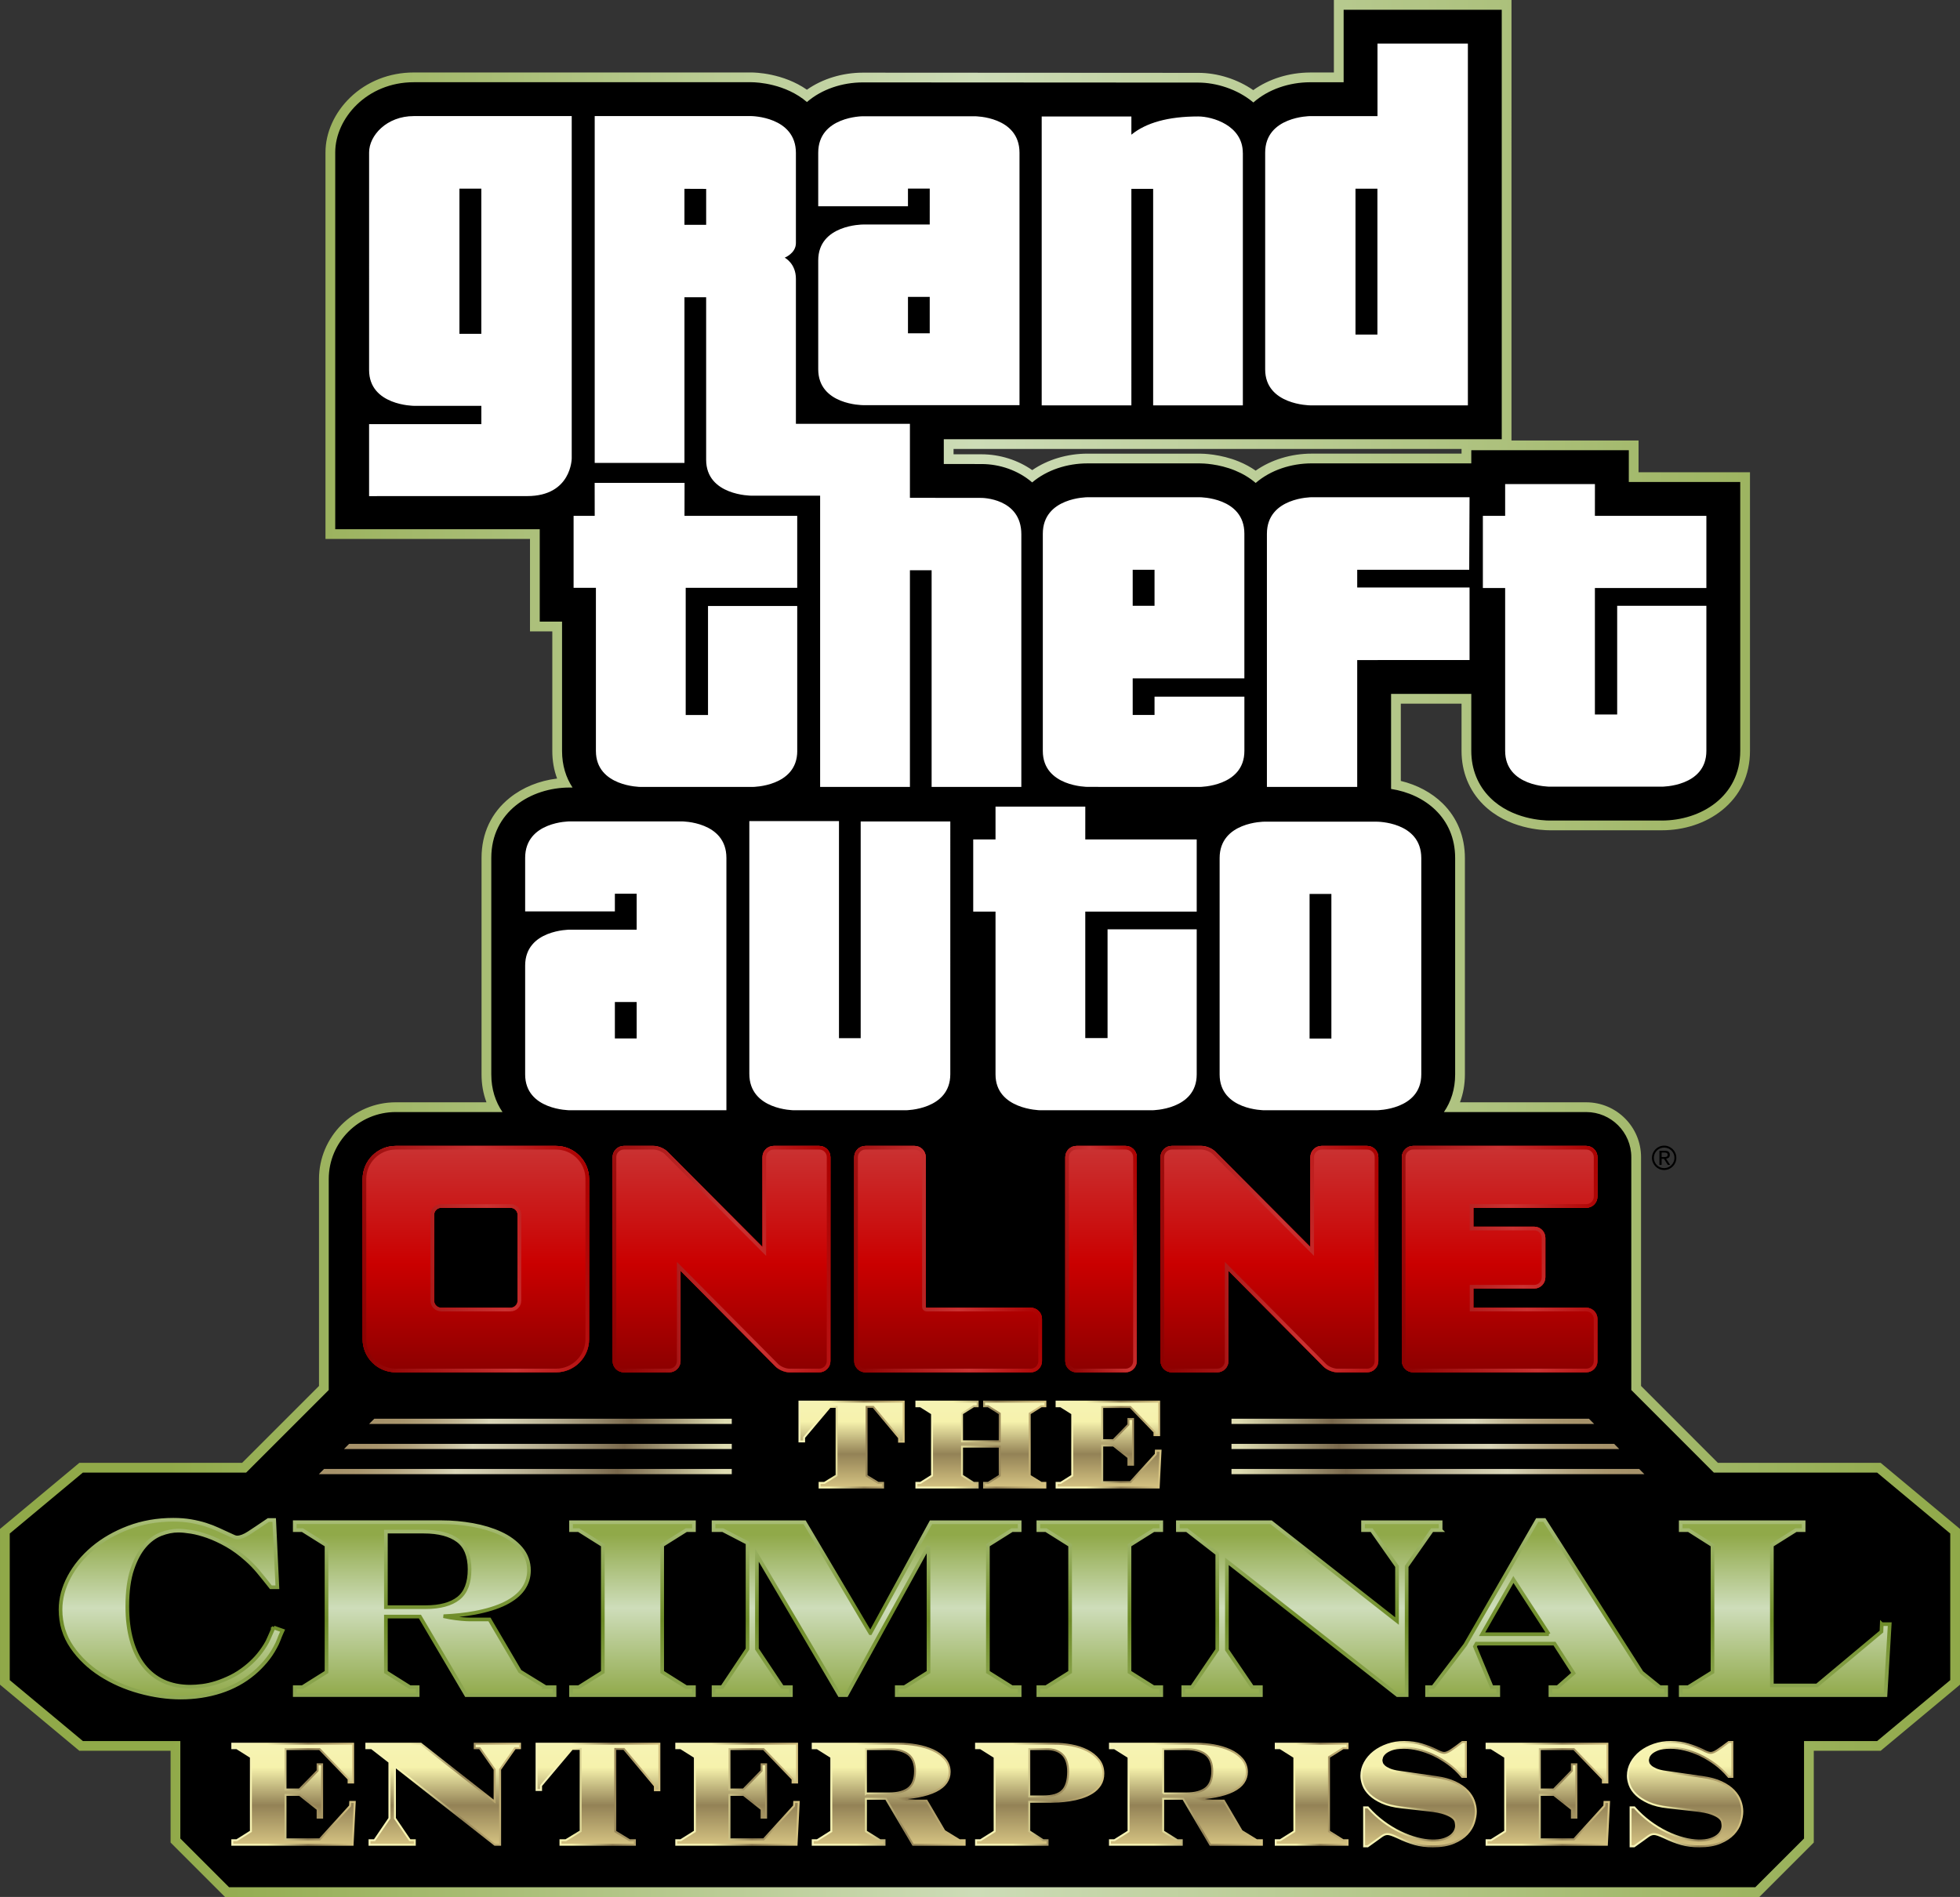 <?xml version="1.0" encoding="UTF-8"?>
<svg id="Layer_1" data-name="Layer 1" xmlns="http://www.w3.org/2000/svg" xmlns:xlink="http://www.w3.org/1999/xlink" viewBox="0 0 795.466 770">
  <rect x="0" y="0" width="795.466" height="770" fill="#333333" stroke="none"/>
  <defs>
    <style>
      .cls-1 {
        fill: url(#linear-gradient);
      }

      .cls-2 {
        fill: #fff;
      }

      .cls-3 {
        fill: #ca0000;
      }

      .cls-4 {
        fill: url(#linear-gradient-27);
        stroke: url(#linear-gradient-28);
      }

      .cls-4, .cls-5, .cls-6, .cls-7, .cls-8, .cls-9, .cls-10, .cls-11, .cls-12, .cls-13, .cls-14, .cls-15, .cls-16, .cls-17 {
        stroke-miterlimit: 10;
        stroke-width: .791px;
      }

      .cls-5 {
        fill: url(#linear-gradient-23);
        stroke: url(#linear-gradient-24);
      }

      .cls-6 {
        fill: url(#linear-gradient-15);
        stroke: url(#linear-gradient-16);
      }

      .cls-7 {
        fill: url(#linear-gradient-19);
        stroke: url(#linear-gradient-20);
      }

      .cls-8 {
        fill: url(#linear-gradient-17);
        stroke: url(#linear-gradient-18);
      }

      .cls-9 {
        fill: url(#linear-gradient-21);
        stroke: url(#linear-gradient-22);
      }

      .cls-10 {
        fill: url(#linear-gradient-13);
        stroke: url(#linear-gradient-14);
      }

      .cls-11 {
        fill: url(#linear-gradient-11);
        stroke: url(#linear-gradient-12);
      }

      .cls-12 {
        fill: url(#linear-gradient-25);
        stroke: url(#linear-gradient-26);
      }

      .cls-13 {
        fill: url(#linear-gradient-29);
        stroke: url(#linear-gradient-30);
      }

      .cls-14 {
        fill: url(#linear-gradient-31);
        stroke: url(#linear-gradient-32);
      }

      .cls-15 {
        fill: url(#linear-gradient-35);
        stroke: url(#linear-gradient-36);
      }

      .cls-16 {
        fill: url(#linear-gradient-37);
        stroke: url(#linear-gradient-38);
      }

      .cls-17 {
        fill: url(#linear-gradient-33);
        stroke: url(#linear-gradient-34);
      }

      .cls-18 {
        fill: url(#New_Gradient_Swatch_4);
      }

      .cls-19 {
        fill: none;
        stroke: url(#linear-gradient-10);
        stroke-width: 1.484px;
      }

      .cls-20 {
        fill: url(#linear-gradient-8);
      }

      .cls-21 {
        fill: url(#linear-gradient-9);
      }

      .cls-22 {
        fill: url(#linear-gradient-3);
      }

      .cls-23 {
        fill: url(#linear-gradient-4);
      }

      .cls-24 {
        fill: url(#linear-gradient-2);
      }

      .cls-25 {
        fill: url(#linear-gradient-6);
      }

      .cls-26 {
        fill: url(#linear-gradient-7);
      }

      .cls-27 {
        fill: url(#linear-gradient-5);
      }

      .cls-28 {
        fill: url(#New_Gradient_Swatch_4-5);
      }

      .cls-29 {
        fill: url(#New_Gradient_Swatch_4-4);
      }

      .cls-30 {
        fill: url(#New_Gradient_Swatch_4-6);
      }

      .cls-31 {
        fill: url(#New_Gradient_Swatch_4-2);
      }

      .cls-32 {
        fill: url(#New_Gradient_Swatch_4-3);
      }
    </style>
    <linearGradient id="linear-gradient" x1="0" y1="385" x2="795.466" y2="385" gradientTransform="matrix(1, 0, 0, 1, 0, 0)" gradientUnits="userSpaceOnUse">
      <stop offset=".085" stop-color="#90a949"/>
      <stop offset=".498" stop-color="#cddcb7"/>
      <stop offset="1" stop-color="#90a949"/>
    </linearGradient>
    <linearGradient id="linear-gradient-2" x1="397.744" y1="557.042" x2="397.744" y2="465.134" gradientTransform="matrix(1, 0, 0, 1, 0, 0)" gradientUnits="userSpaceOnUse">
      <stop offset="0" stop-color="#8c0000"/>
      <stop offset=".48" stop-color="#ca0000"/>
      <stop offset=".992" stop-color="#ca3232"/>
    </linearGradient>
    <linearGradient id="linear-gradient-3" x1="340.692" y1="518.864" x2="417.662" y2="505.292" gradientTransform="matrix(1, 0, 0, 1, 0, 0)" gradientUnits="userSpaceOnUse">
      <stop offset="0" stop-color="#8c0000"/>
      <stop offset=".58" stop-color="#ca3232"/>
      <stop offset="1" stop-color="#ab0000"/>
    </linearGradient>
    <linearGradient id="linear-gradient-4" x1="142.788" y1="519.964" x2="243.468" y2="502.212" xlink:href="#linear-gradient-3"/>
    <linearGradient id="linear-gradient-5" x1="242.826" y1="519.906" x2="342.85" y2="502.269" xlink:href="#linear-gradient-3"/>
    <linearGradient id="linear-gradient-6" x1="562.997" y1="519.135" x2="654.273" y2="503.041" xlink:href="#linear-gradient-3"/>
    <linearGradient id="linear-gradient-7" x1="465.19" y1="519.907" x2="565.213" y2="502.27" xlink:href="#linear-gradient-3"/>
    <linearGradient id="linear-gradient-8" x1="425.631" y1="514.831" x2="468.088" y2="507.345" xlink:href="#linear-gradient-3"/>
    <linearGradient id="linear-gradient-9" x1="395.755" y1="616.887" x2="395.755" y2="689.057" gradientTransform="matrix(1, 0, 0, 1, 0, 0)" gradientUnits="userSpaceOnUse">
      <stop offset=".085" stop-color="#90a949"/>
      <stop offset=".495" stop-color="#ceddba"/>
      <stop offset="1" stop-color="#90a949"/>
    </linearGradient>
    <linearGradient id="linear-gradient-10" x1="395.778" y1="689.799" x2="395.778" y2="616.145" gradientTransform="matrix(1, 0, 0, 1, 0, 0)" gradientUnits="userSpaceOnUse">
      <stop offset="0" stop-color="#90a955"/>
      <stop offset=".434" stop-color="#6e8c28"/>
      <stop offset="1" stop-color="#a9be77"/>
    </linearGradient>
    <linearGradient id="New_Gradient_Swatch_4" data-name="New Gradient Swatch 4" x1="1038.145" y1="-3408.282" x2="1205.72" y2="-3408.282" gradientTransform="translate(1705.515 -2810.967) rotate(-180)" gradientUnits="userSpaceOnUse">
      <stop offset=".034" stop-color="#a6926a"/>
      <stop offset=".095" stop-color="#a9966e"/>
      <stop offset=".167" stop-color="#b2a27d"/>
      <stop offset=".245" stop-color="#c2b795"/>
      <stop offset=".327" stop-color="#d7d3b6"/>
      <stop offset=".33" stop-color="#d9d5b8"/>
      <stop offset=".394" stop-color="#d0cbae"/>
      <stop offset=".502" stop-color="#b8b093"/>
      <stop offset=".64" stop-color="#928568"/>
      <stop offset=".723" stop-color="#79684c"/>
      <stop offset=".981" stop-color="#dedcb2"/>
    </linearGradient>
    <linearGradient id="New_Gradient_Swatch_4-2" data-name="New Gradient Swatch 4" x1="1048.335" y1="-3398.093" x2="1205.72" y2="-3398.093" xlink:href="#New_Gradient_Swatch_4"/>
    <linearGradient id="New_Gradient_Swatch_4-3" data-name="New Gradient Swatch 4" x1="1058.524" y1="-3387.904" x2="1205.72" y2="-3387.904" xlink:href="#New_Gradient_Swatch_4"/>
    <linearGradient id="New_Gradient_Swatch_4-4" data-name="New Gradient Swatch 4" x1="145.645" y1="-3408.282" x2="313.22" y2="-3408.282" gradientTransform="translate(-16.227 -2810.967) scale(1 -1)" xlink:href="#New_Gradient_Swatch_4"/>
    <linearGradient id="New_Gradient_Swatch_4-5" data-name="New Gradient Swatch 4" x1="155.834" y1="-3398.093" x2="313.22" y2="-3398.093" gradientTransform="translate(-16.227 -2810.967) scale(1 -1)" xlink:href="#New_Gradient_Swatch_4"/>
    <linearGradient id="New_Gradient_Swatch_4-6" data-name="New Gradient Swatch 4" x1="166.023" y1="-3387.904" x2="313.22" y2="-3387.904" gradientTransform="translate(-16.227 -2810.967) scale(1 -1)" xlink:href="#New_Gradient_Swatch_4"/>
    <linearGradient id="linear-gradient-11" x1="345.611" y1="568.936" x2="345.611" y2="603.803" gradientTransform="matrix(1, 0, 0, 1, 0, 0)" gradientUnits="userSpaceOnUse">
      <stop offset="0" stop-color="#f6f3b4"/>
      <stop offset=".233" stop-color="#f6f2ac"/>
      <stop offset=".61" stop-color="#938256"/>
      <stop offset="1" stop-color="#d5c382"/>
    </linearGradient>
    <linearGradient id="linear-gradient-12" x1="324.065" y1="586.369" x2="367.158" y2="586.369" gradientTransform="matrix(1, 0, 0, 1, 0, 0)" gradientUnits="userSpaceOnUse">
      <stop offset="0" stop-color="#f6f3ba"/>
      <stop offset=".289" stop-color="#f6f2ac"/>
      <stop offset=".616" stop-color="#938256"/>
      <stop offset=".989" stop-color="#d5c382"/>
    </linearGradient>
    <linearGradient id="linear-gradient-13" x1="398.089" x2="398.089" xlink:href="#linear-gradient-11"/>
    <linearGradient id="linear-gradient-14" x1="371.52" x2="424.657" xlink:href="#linear-gradient-12"/>
    <linearGradient id="linear-gradient-15" x1="449.912" x2="449.912" xlink:href="#linear-gradient-11"/>
    <linearGradient id="linear-gradient-16" x1="428.424" x2="471.421" xlink:href="#linear-gradient-12"/>
    <linearGradient id="linear-gradient-17" x1="119.13" y1="707.783" x2="119.13" y2="748.797" xlink:href="#linear-gradient-11"/>
    <linearGradient id="linear-gradient-18" x1="93.886" y1="728.29" x2="144.394" y2="728.29" xlink:href="#linear-gradient-12"/>
    <linearGradient id="linear-gradient-19" x1="179.865" y1="707.783" x2="179.865" y2="748.797" xlink:href="#linear-gradient-11"/>
    <linearGradient id="linear-gradient-20" x1="148.29" y1="728.29" x2="211.44" y2="728.29" xlink:href="#linear-gradient-12"/>
    <linearGradient id="linear-gradient-21" x1="242.685" y1="707.783" x2="242.685" y2="748.797" xlink:href="#linear-gradient-11"/>
    <linearGradient id="linear-gradient-22" x1="217.368" y1="728.29" x2="268.003" y2="728.29" xlink:href="#linear-gradient-12"/>
    <linearGradient id="linear-gradient-23" x1="299.314" y1="707.783" x2="299.314" y2="748.797" xlink:href="#linear-gradient-11"/>
    <linearGradient id="linear-gradient-24" x1="274.07" y1="728.29" x2="324.579" y2="728.29" xlink:href="#linear-gradient-12"/>
    <linearGradient id="linear-gradient-25" x1="360.67" y1="707.783" x2="360.67" y2="748.797" xlink:href="#linear-gradient-11"/>
    <linearGradient id="linear-gradient-26" x1="329.445" y1="728.29" x2="391.894" y2="728.29" xlink:href="#linear-gradient-12"/>
    <linearGradient id="linear-gradient-27" x1="421.958" y1="707.783" x2="421.958" y2="748.797" xlink:href="#linear-gradient-11"/>
    <linearGradient id="linear-gradient-28" x1="395.734" y1="728.29" x2="448.181" y2="728.29" xlink:href="#linear-gradient-12"/>
    <linearGradient id="linear-gradient-29" x1="481.31" y1="707.783" x2="481.31" y2="748.797" xlink:href="#linear-gradient-11"/>
    <linearGradient id="linear-gradient-30" x1="450.085" y1="728.29" x2="512.535" y2="728.29" xlink:href="#linear-gradient-12"/>
    <linearGradient id="linear-gradient-31" x1="532.339" y1="707.783" x2="532.339" y2="748.797" xlink:href="#linear-gradient-11"/>
    <linearGradient id="linear-gradient-32" x1="517.373" y1="728.29" x2="547.305" y2="728.29" xlink:href="#linear-gradient-12"/>
    <linearGradient id="linear-gradient-33" x1="575.744" y1="707.082" x2="575.744" y2="749.441" xlink:href="#linear-gradient-11"/>
    <linearGradient id="linear-gradient-34" x1="552.122" y1="728.261" x2="599.365" y2="728.261" xlink:href="#linear-gradient-12"/>
    <linearGradient id="linear-gradient-35" x1="628.181" y1="707.783" x2="628.181" y2="748.797" xlink:href="#linear-gradient-11"/>
    <linearGradient id="linear-gradient-36" x1="602.936" y1="728.29" x2="653.446" y2="728.29" xlink:href="#linear-gradient-12"/>
    <linearGradient id="linear-gradient-37" x1="683.892" y1="707.082" x2="683.892" y2="749.441" xlink:href="#linear-gradient-11"/>
    <linearGradient id="linear-gradient-38" x1="660.271" y1="728.261" x2="707.514" y2="728.261" xlink:href="#linear-gradient-12"/>
  </defs>
  <path d="M762.564,595.743h-66.161l-32.338-32.359v-93.695c0-11.192-9.106-20.298-20.3-20.298h-54.236c2.022-3.987,3.045-8.44,3.045-13.283v-87.801c0-8.182-2.926-15.381-8.462-20.818-4.506-4.425-10.686-7.562-17.544-8.931v-34.895l28.554-.004v21.123c0,7.976,2.847,15.035,8.233,20.414,9.402,9.393,22.965,9.868,25.588,9.868h45.496c16.815,0,33.838-10.402,33.838-30.282v-111.134h-45.229l.011-12.901h-67.938v5.338h-62.74c-8.472,.003-16.667,2.673-22.767,7.374-2.252-1.724-4.807-3.177-7.614-4.33-7.041-2.889-13.803-3.036-15.087-3.036h-45.564c-8.309,0-16.382,2.59-22.43,7.152-5.695-4.393-13.091-6.887-20.55-6.887l-13.333-.015v-6.063h226.446V1.956h-68.17V31.384l-11.688,.003c-8.586,.044-16.857,2.807-22.974,7.628-6.218-4.714-14.439-7.492-22.335-7.492-4.785,0-136.175-.077-136.182-.077-8.425,.025-16.576,2.702-22.646,7.392-9.478-7.244-21.179-7.463-22.537-7.463H167.936c-20.269,0-33.885,15.764-33.885,30.487V216.812h83v37.517h9.058v50.503c0,4.688,.958,9.011,2.854,12.898-16.046,.902-31.573,11.337-31.573,30.494v87.883c0,4.844,1.021,9.296,3.041,13.283h-39.833c-16.087,0-29.176,13.088-29.176,29.176v84.817l-32.359,32.359H32.903l-30.946,25.789v61.381l30.946,25.789h38.286v38.39l20.952,20.952H713.215l20.953-20.952v-38.39h28.396l30.945-25.789v-61.381l-30.945-25.789Z"/>
  <path class="cls-1" d="M609.483,3.956V178.28h-226.446v10.061l15.331,.017c7.311,0,14.858,2.549,20.538,7.456,6.046-5.109,14.27-7.721,22.443-7.721h45.564c1.218,0,7.631,.138,14.328,2.886,3.197,1.312,6.002,3.016,8.377,5.056,6.085-5.255,14.452-7.948,22.763-7.951h64.74v-5.338h63.935l-.011,12.901h45.23v109.134c0,18.567-16.016,28.282-31.838,28.282h-45.495c-2.534,0-15.343-.46-24.176-9.283-5.001-4.996-7.646-11.564-7.646-18.999v-23.123l-32.555,.006v38.571c13.706,2.121,26.007,11.672,26.007,28.072v87.801c0,6.042-1.711,11.143-4.555,15.283h57.746c10.091,0,18.3,8.208,18.3,18.297v94.524l33.509,33.531h66.265l29.671,24.726v59.508l-29.671,24.726h-29.671v39.561l-19.781,19.781H92.968l-19.781-19.781v-39.561H33.627l-29.671-24.725v-59.508l29.671-24.726H99.892l33.531-33.531v-85.645c0-14.985,12.191-27.176,27.176-27.176h43.34c-2.84-4.14-4.548-9.24-4.548-15.283v-87.883c0-18.749,16.022-28.558,31.848-28.558h1.125c-2.668-4.06-4.254-9.015-4.254-14.834v-52.503h-9.058v-37.517h-83V61.863c0-13.757,12.817-28.487,31.885-28.487h137.016c2.374,0,13.829,.579,22.544,8.04,6.056-5.244,14.377-7.944,22.645-7.969,0,0,131.391,.077,136.177,.077,7.142,0,15.858,2.588,22.361,8.074,6.095-5.383,14.552-8.167,22.956-8.21l13.678-.004V3.956h64.17m3.956-3.956h-72.082V29.429l-9.723,.003c-8.49,.043-16.688,2.62-23.003,7.154-6.387-4.433-14.503-7.018-22.313-7.018-4.73,0-134.86-.076-136.174-.077-8.325,.025-16.401,2.519-22.66,6.923-9.756-6.783-21.158-6.995-22.53-6.995H167.936c-9.863,0-19.041,3.621-25.842,10.196-6.354,6.143-9.998,14.252-9.998,22.246V218.768h83v37.517h9.058v48.547c0,3.983,.653,7.725,1.946,11.185-7.22,.87-13.9,3.568-19.194,7.811-7.505,6.015-11.471,14.451-11.471,24.397v87.883c0,4.039,.67,7.828,1.997,11.327h-36.833c-17.166,0-31.132,13.966-31.132,31.132v84.007l-31.213,31.213H32.195l-1.1,.917-29.671,24.726-1.423,1.186v63.214l1.423,1.186,29.671,24.726,1.1,.917h37.037v37.244l1.159,1.159,19.781,19.781,1.159,1.159H714.026l1.159-1.159,19.781-19.781,1.159-1.159v-37.244h27.147l1.1-.917,29.671-24.726,1.423-1.186v-63.214l-1.423-1.186-29.671-24.726-1.1-.917h-66.058l-31.192-31.213v-92.886c0-12.271-9.984-22.254-22.256-22.254h-51.234c1.329-3.499,2-7.288,2-11.327v-87.801c0-8.719-3.129-16.4-9.048-22.213-4.426-4.348-10.358-7.517-16.959-9.107v-31.367l24.642-.004v19.166c0,8.506,3.045,16.043,8.806,21.798,9.948,9.937,24.213,10.441,26.972,10.441h45.495c9.151,0,17.785-2.854,24.312-8.037,7.511-5.965,11.482-14.333,11.482-24.202v-113.09h-45.227l.008-8.942,.003-3.959h-51.578V0h0Zm-226.446,182.237h206.173v1.892h-60.784c-8.361,.003-16.48,2.491-22.771,6.906-2.086-1.452-4.385-2.696-6.868-3.715-7.381-3.028-14.481-3.182-15.829-3.182h-45.564c-8.194,0-16.187,2.41-22.417,6.69-5.856-4.111-13.183-6.425-20.565-6.425l-11.374-.012v-2.153h0Z"/>
  <path class="cls-3" d="M418.337,530.812h-42.3c-.167,0-.315-.146-.315-.313v-60.809c0-2.512-2.044-4.555-4.557-4.555h-19.92c-2.512,0-4.554,2.044-4.554,4.555v82.797c0,2.512,2.042,4.555,4.554,4.555h67.092c2.513,0,4.557-2.044,4.557-4.555v-17.119c0-2.512-2.044-4.555-4.557-4.555Zm-192.68-65.678h-65.059c-7.407,0-13.433,6.026-13.433,13.433v65.043c0,7.407,6.026,13.433,13.433,13.433h65.059c7.407,0,13.433-6.026,13.433-13.433v-65.043c0-7.407-6.026-13.433-13.433-13.433Zm-15.601,62.85c0,1.555-1.272,2.828-2.828,2.828h-28.202c-1.556,0-2.828-1.273-2.828-2.828v-34.891c0-1.555,1.272-2.828,2.828-2.828h28.202c1.556,0,2.828,1.273,2.828,2.828v34.891Zm122.42-62.85h-18.462c-2.513,0-4.557,2.042-4.557,4.554v36.498l-38.553-38.703c-1.335-1.339-3.767-2.349-5.656-2.349h-12.055c-2.512,0-4.554,2.042-4.554,4.554v82.797c0,2.513,2.042,4.557,4.554,4.557h18.456c2.512,0,4.554-2.044,4.554-4.557v-36.664l38.546,38.866c1.33,1.342,3.761,2.354,5.654,2.354h12.071c2.513,0,4.557-2.044,4.557-4.557v-82.797c0-2.512-2.044-4.554-4.557-4.554Zm311.287,25.131c2.513,0,4.557-2.044,4.557-4.557v-16.02c0-2.512-2.044-4.554-4.557-4.554h-70.261c-2.512,0-4.555,2.042-4.555,4.554v82.797c0,2.513,2.044,4.557,4.555,4.557h70.261c2.513,0,4.557-2.044,4.557-4.557v-17.117c0-2.513-2.044-4.557-4.557-4.557h-45.783v-7.768h24.656c2.512,0,4.555-2.042,4.555-4.554v-16.015c0-2.513-2.044-4.557-4.555-4.557h-24.656v-7.653h45.783Zm-88.921-25.131h-18.464c-2.513,0-4.557,2.042-4.557,4.554v36.498l-38.551-38.7c-1.332-1.341-3.764-2.352-5.657-2.352h-12.052c-2.513,0-4.557,2.042-4.557,4.554v82.797c0,2.513,2.044,4.557,4.557,4.557h18.453c2.513,0,4.557-2.044,4.557-4.557v-36.664l38.546,38.869c1.333,1.341,3.764,2.352,5.654,2.352h12.071c2.512,0,4.554-2.044,4.554-4.557v-82.797c0-2.512-2.042-4.554-4.554-4.554Zm-98.022,0h-19.923c-2.513,0-4.557,2.044-4.557,4.555v82.797c0,2.512,2.044,4.555,4.557,4.555h19.923c2.513,0,4.557-2.044,4.557-4.555v-82.797c0-2.512-2.044-4.555-4.557-4.555Z"/>
  <g>
    <path class="cls-2" d="M531.705,164.537h64.035V17.7h-36.683v29.423l-27.351,.008s-18.233,.094-18.233,14.819v88.007c0,14.456,18.233,14.58,18.233,14.58Zm18.423-87.947h8.895v59.203h-8.895v-59.203ZM232.034,186.02V47.12h-64.098c-10.983,0-18.133,7.862-18.133,14.745l-.008,88.308c0,14.47,18.213,14.559,18.213,14.559h27.346v7.418h-45.559v29.231l64.155-.015c18.052,0,18.085-15.345,18.085-15.345Zm-36.691-50.523h-8.881v-58.916h8.881v58.916Zm263.827-58.834h8.835v87.875h36.407V62.091h-.014v-.011c0-11.234-12.425-14.812-18.081-14.812-12.207,0-21.196,2.545-27.147,7.4v-7.388h-36.399v117.257h36.399V76.662Zm233.363,162.025v-29.297h-45.242l.011-12.901h-36.437v12.901h-9.042v29.297h9.042v66.093c0,14.561,18.103,14.539,18.103,14.539h45.468s18.097,.058,18.097-14.539v-58.897h-36.2v44.14h-9.042v-51.336h45.242Zm-96.252-7.412l.135-29.448h-64.029s-18.213,.007-18.213,14.834v102.76h36.65v-51.498l45.592-.01v-29.446h-45.592v-7.183l45.457-.01Zm-91.245,73.54v-22.035h-36.468v7.415h-8.862v-14.836h45.322v-58.746c0-14.808-18.114-14.779-18.114-14.779h-45.565s-18.122,0-18.122,14.827v88.154c0,14.539,18.144,14.588,18.144,14.588l45.542,.018s18.122-.068,18.122-14.606Zm-45.33-73.54h8.862v14.609h-8.862v-14.609Zm-217.854,73.557c0,14.485,18.119,14.59,18.119,14.59h45.485s18.111-.08,18.111-14.595h-.011v-58.841h-36.208v44.238h-9.053v-51.638h45.261v-29.195h-45.751l.029-13.398h-36.487l.019,13.398h-8.571v29.195h9.057v66.247Zm35.936-184.17h8.804v65.965c0,14.56,18.335,14.573,18.335,14.573h27.922v118.221h36.444v-87.959h8.804v87.959h36.414v-102.539c0-14.782-16.16-14.782-16.16-14.782l-29.058-.033v-30.041l-46.273,.015v-58.794c.05-6.33-4.548-8.658-4.548-8.658,0,0,4.54-1.776,4.548-5.918V62.091c0-14.823-18.093-14.971-18.093-14.971h-63.564V187.909h36.425V120.663Zm-.006-44.022l8.814,.035v14.587h-8.814v-14.622Zm72.391,87.811h63.591V62.002c0-14.812-18.121-14.812-18.121-14.812h-45.463s-18.104,.055-18.104,14.812v21.734h36.421v-7.176h8.839l-.006,14.58h-27.158s-18.096,.015-18.096,14.571v44.164c0,14.537,18.096,14.576,18.096,14.576Zm18.328-43.946h8.83v14.783h-8.83v-14.783Zm-91.803,212.904h-45.46s-18.106-.03-18.106,14.815v21.727h36.414v-7.175h8.843v14.582h-27.154s-18.103-.028-18.103,14.576v44.173c0,14.524,18.103,14.557,18.103,14.557h63.577v-102.44c0-14.845-18.115-14.815-18.115-14.815Zm-18.308,88.105h-8.843v-14.786h8.843v14.786Zm90.919-.116h-8.807v-88.118h-36.386v102.6c0,14.689,18.078,14.783,18.078,14.783h45.42s18.067-.094,18.067-14.634c0-.616,.003-102.597,.003-102.597h-36.374v87.966Zm91.15-80.668l.008-13.314h-36.436v13.32h-9.05v29.298h9.05v66.092h.003c0,14.256,18.093,14.537,18.093,14.537h45.468s18.089-.075,18.089-14.537v-58.906h-36.183v44.14h-9.042v-51.325h45.225v-29.304h-45.225Zm118.218-7.207h-45.554s-18.138,.025-18.138,14.782v87.801c0,14.557,18.138,14.557,18.138,14.557h45.554s18.152-.033,18.152-14.557v-87.801c0-14.891-18.152-14.782-18.152-14.782Zm-18.335,88.021h-8.851v-58.682h8.851v58.682Z"/>
    <path class="cls-24" d="M418.337,530.812h-42.3c-.167,0-.315-.146-.315-.313v-60.809c0-2.512-2.044-4.555-4.557-4.555h-19.92c-2.512,0-4.554,2.044-4.554,4.555v82.797c0,2.512,2.042,4.555,4.554,4.555h67.092c2.513,0,4.557-2.044,4.557-4.555v-17.119c0-2.512-2.044-4.555-4.557-4.555Zm-192.68-65.678h-65.059c-7.407,0-13.433,6.026-13.433,13.433v65.043c0,7.407,6.026,13.433,13.433,13.433h65.059c7.407,0,13.433-6.026,13.433-13.433v-65.043c0-7.407-6.026-13.433-13.433-13.433Zm-15.601,62.85c0,1.555-1.272,2.828-2.828,2.828h-28.202c-1.556,0-2.828-1.273-2.828-2.828v-34.891c0-1.555,1.272-2.828,2.828-2.828h28.202c1.556,0,2.828,1.273,2.828,2.828v34.891Zm122.42-62.85h-18.462c-2.513,0-4.557,2.042-4.557,4.554v36.498l-38.553-38.703c-1.335-1.339-3.767-2.349-5.656-2.349h-12.055c-2.512,0-4.554,2.042-4.554,4.554v82.797c0,2.513,2.042,4.557,4.554,4.557h18.456c2.512,0,4.554-2.044,4.554-4.557v-36.664l38.546,38.866c1.33,1.342,3.761,2.354,5.654,2.354h12.071c2.513,0,4.557-2.044,4.557-4.557v-82.797c0-2.512-2.044-4.554-4.557-4.554Zm311.287,25.131c2.513,0,4.557-2.044,4.557-4.557v-16.02c0-2.512-2.044-4.554-4.557-4.554h-70.261c-2.512,0-4.555,2.042-4.555,4.554v82.797c0,2.513,2.044,4.557,4.555,4.557h70.261c2.513,0,4.557-2.044,4.557-4.557v-17.117c0-2.513-2.044-4.557-4.557-4.557h-45.783v-7.768h24.656c2.512,0,4.555-2.042,4.555-4.554v-16.015c0-2.513-2.044-4.557-4.555-4.557h-24.656v-7.653h45.783Zm-88.921-25.131h-18.464c-2.513,0-4.557,2.042-4.557,4.554v36.498l-38.551-38.7c-1.332-1.341-3.764-2.352-5.657-2.352h-12.052c-2.513,0-4.557,2.042-4.557,4.554v82.797c0,2.513,2.044,4.557,4.557,4.557h18.453c2.513,0,4.557-2.044,4.557-4.557v-36.664l38.546,38.869c1.333,1.341,3.764,2.352,5.654,2.352h12.071c2.512,0,4.554-2.044,4.554-4.557v-82.797c0-2.512-2.042-4.554-4.554-4.554Zm-98.022,0h-19.923c-2.513,0-4.557,2.044-4.557,4.555v82.797c0,2.512,2.044,4.555,4.557,4.555h19.923c2.513,0,4.557-2.044,4.557-4.555v-82.797c0-2.512-2.044-4.555-4.557-4.555Z"/>
  </g>
  <g>
    <path class="cls-22" d="M371.165,466.618c1.695,0,3.073,1.378,3.073,3.072v60.809c0,.991,.807,1.797,1.798,1.797h42.3c1.695,0,3.073,1.378,3.073,3.072v17.12c0,1.694-1.379,3.072-3.073,3.072h-67.092c-1.693,0-3.07-1.378-3.07-3.072v-82.797c0-1.694,1.377-3.072,3.07-3.072h19.92m0-1.484h-19.92c-2.512,0-4.554,2.044-4.554,4.555v82.797c0,2.512,2.042,4.555,4.554,4.555h67.092c2.513,0,4.557-2.044,4.557-4.555v-17.12c0-2.512-2.044-4.555-4.557-4.555h-42.3c-.167,0-.315-.146-.315-.313v-60.809c0-2.512-2.044-4.555-4.557-4.555h0Z"/>
    <path class="cls-23" d="M225.658,466.618c6.589,0,11.949,5.36,11.949,11.949v65.043c0,6.589-5.36,11.949-11.949,11.949h-65.059c-6.589,0-11.949-5.36-11.949-11.949v-65.043c0-6.589,5.36-11.949,11.949-11.949h65.059m-46.631,65.678h28.203c2.377,0,4.311-1.934,4.311-4.312v-34.891c0-2.377-1.934-4.312-4.311-4.312h-28.203c-2.377,0-4.311,1.934-4.311,4.312v34.891c0,2.377,1.934,4.312,4.311,4.312m46.631-67.161h-65.059c-7.407,0-13.432,6.026-13.432,13.433v65.043c0,7.407,6.026,13.432,13.432,13.432h65.059c7.407,0,13.432-6.026,13.432-13.432v-65.043c0-7.407-6.026-13.433-13.432-13.433h0Zm-46.631,65.678c-1.555,0-2.828-1.273-2.828-2.828v-34.891c0-1.555,1.273-2.828,2.828-2.828h28.203c1.555,0,2.828,1.273,2.828,2.828v34.891c0,1.555-1.272,2.828-2.828,2.828h-28.203Z"/>
    <path class="cls-27" d="M332.477,466.618c1.695,0,3.073,1.377,3.073,3.07v82.797c0,1.695-1.379,3.073-3.073,3.073h-12.071c-1.491,0-3.555-.859-4.601-1.915l-38.546-38.866-2.537-2.558v40.266c0,1.695-1.377,3.073-3.07,3.073h-18.456c-1.693,0-3.07-1.379-3.07-3.073v-82.797c0-1.693,1.377-3.07,3.07-3.07h12.055c1.488,0,3.554,.858,4.605,1.912l38.553,38.703,2.535,2.545v-40.09c0-1.693,1.379-3.07,3.073-3.07h18.462m0-1.484h-18.462c-2.513,0-4.557,2.042-4.557,4.554v36.498l-38.553-38.703c-1.335-1.339-3.767-2.349-5.656-2.349h-12.055c-2.512,0-4.554,2.042-4.554,4.554v82.797c0,2.513,2.042,4.557,4.554,4.557h18.456c2.512,0,4.554-2.044,4.554-4.557v-36.664l38.546,38.866c1.33,1.342,3.761,2.354,5.654,2.354h12.071c2.513,0,4.557-2.044,4.557-4.557v-82.797c0-2.512-2.044-4.554-4.557-4.554h0Z"/>
    <path class="cls-25" d="M643.765,466.618c1.695,0,3.073,1.377,3.073,3.07v16.02c0,1.695-1.379,3.073-3.073,3.073h-47.266v10.62h26.14c1.694,0,3.072,1.379,3.072,3.073v16.015c0,1.693-1.378,3.07-3.072,3.07h-26.14v10.736h47.266c1.695,0,3.073,1.379,3.073,3.073v17.117c0,1.695-1.379,3.073-3.073,3.073h-70.261c-1.694,0-3.072-1.379-3.072-3.073v-82.797c0-1.693,1.378-3.07,3.072-3.07h70.261m0-1.484h-70.261c-2.512,0-4.555,2.042-4.555,4.554v82.797c0,2.513,2.044,4.557,4.555,4.557h70.261c2.513,0,4.557-2.044,4.557-4.557v-17.117c0-2.513-2.044-4.557-4.557-4.557h-45.783v-7.768h24.656c2.512,0,4.555-2.042,4.555-4.554v-16.015c0-2.513-2.044-4.557-4.555-4.557h-24.656v-7.653h45.783c2.513,0,4.557-2.044,4.557-4.557v-16.02c0-2.512-2.044-4.554-4.557-4.554h0Z"/>
    <path class="cls-26" d="M554.843,466.618c1.693,0,3.07,1.377,3.07,3.07v82.797c0,1.695-1.377,3.073-3.07,3.073h-12.071c-1.489,0-3.554-.859-4.601-1.913l-38.546-38.869-2.537-2.558v40.266c0,1.695-1.379,3.073-3.073,3.073h-18.453c-1.695,0-3.073-1.379-3.073-3.073v-82.797c0-1.693,1.379-3.07,3.073-3.07h12.052c1.491,0,3.556,.858,4.606,1.915l38.552,38.701,2.535,2.544v-40.089c0-1.693,1.379-3.07,3.073-3.07h18.464m0-1.484h-18.464c-2.513,0-4.557,2.042-4.557,4.554v36.498l-38.552-38.701c-1.332-1.341-3.764-2.352-5.657-2.352h-12.052c-2.513,0-4.557,2.042-4.557,4.554v82.797c0,2.513,2.044,4.557,4.557,4.557h18.453c2.513,0,4.557-2.044,4.557-4.557v-36.664l38.546,38.869c1.333,1.341,3.764,2.352,5.655,2.352h12.071c2.512,0,4.554-2.044,4.554-4.557v-82.797c0-2.512-2.042-4.554-4.554-4.554h0Z"/>
    <path class="cls-20" d="M456.821,466.618c1.695,0,3.073,1.378,3.073,3.072v82.797c0,1.694-1.379,3.072-3.073,3.072h-19.923c-1.695,0-3.073-1.378-3.073-3.072v-82.797c0-1.694,1.379-3.072,3.073-3.072h19.923m0-1.484h-19.923c-2.513,0-4.557,2.044-4.557,4.555v82.797c0,2.512,2.044,4.555,4.557,4.555h19.923c2.513,0,4.557-2.044,4.557-4.555v-82.797c0-2.512-2.044-4.555-4.557-4.555h0Z"/>
  </g>
  <g>
    <path d="M675.749,467.115c1.302,0,1.953,.546,1.953,1.639,0,.909-.503,1.429-1.508,1.56l1.639,2.53h-.957l-1.56-2.464h-.944v2.464h-.892v-5.729h2.268Zm-.354,2.543c.542,0,.914-.072,1.115-.216,.201-.144,.301-.387,.301-.727,0-.585-.402-.878-1.206-.878h-1.232v1.822h1.022Z"/>
    <path d="M675.395,474.925c-2.729,0-4.949-2.22-4.949-4.949s2.22-4.949,4.949-4.949,4.949,2.22,4.949,4.949-2.22,4.949-4.949,4.949Zm0-9.124c-2.302,0-4.176,1.873-4.176,4.175s1.874,4.175,4.176,4.175,4.176-1.873,4.176-4.175-1.874-4.175-4.176-4.175Z"/>
  </g>
  <path class="cls-21" d="M111.096,660.612l3.598,1.272-.457,1.002c-.327,.715-.685,1.593-1.075,2.633-.416,1.111-.91,2.168-1.465,3.143-1.079,2.025-2.397,3.967-3.904,5.747-1.491,1.763-3.114,3.384-4.819,4.817-3.878,3.267-8.414,5.751-13.479,7.384-5.044,1.623-10.478,2.446-16.15,2.446-5.391,0-11.029-.802-16.757-2.383-5.731-1.583-11.019-3.911-15.715-6.919-4.723-3.021-8.652-6.779-11.679-11.169-3.07-4.451-4.626-9.57-4.626-15.214,0-4.477,1.184-8.957,3.518-13.318,2.314-4.323,5.556-8.256,9.633-11.687,4.069-3.423,8.944-6.222,14.484-8.317,5.556-2.1,11.661-3.163,18.145-3.163,2.568,0,4.979,.191,7.167,.565,2.164,.372,4.177,.855,5.981,1.432,1.798,.579,3.451,1.215,4.916,1.897l6.529,2.99c.469,.207,.904,.313,1.29,.313,1.325,0,2.923-.601,4.747-1.786,1.995-1.296,4.554-3.007,7.677-5.135l.256-.175h2.371l1.296,27.301h-2.645l-.303-.384c-1.727-2.192-3.336-4.183-4.829-5.976-1.457-1.749-3.019-3.358-4.638-4.786-2.677-2.413-5.391-4.404-8.075-5.926-2.712-1.532-5.333-2.751-7.785-3.622-2.454-.872-4.731-1.479-6.767-1.804-2.04-.325-3.785-.488-5.188-.488-2.261,0-4.642,.481-7.078,1.43-2.401,.936-4.62,2.574-6.598,4.867-2.005,2.324-3.689,5.489-5.007,9.406-1.324,3.943-1.995,8.979-1.995,14.968,0,5.148,.575,9.814,1.712,13.869,1.125,4.018,2.797,7.464,4.969,10.243,2.155,2.757,4.839,4.894,7.977,6.354,3.149,1.461,6.822,2.204,10.917,2.204,1.422,0,3.061-.116,4.871-.343,1.796-.225,3.687-.648,5.617-1.26,1.948-.616,3.969-1.438,6.007-2.44,2.017-.993,4.022-2.281,5.96-3.831,1.491-1.168,2.913-2.489,4.231-3.939,1.322-1.45,2.58-3.132,3.738-4.999,.573-.894,1.083-1.883,1.522-2.948,.473-1.148,.979-2.296,1.52-3.447l.388-.825Zm110.356,24.231h3.622v3.216h-35.863l-18.789-31.879h-13.804v22.517l9.777,6.145h3.116v3.216h-49.886v-3.216h3.116l9.777-6.145v-51.45l-9.777-6.145h-3.116v-3.216h59.771c4.104,0,8.282,.374,12.418,1.115,4.166,.746,7.963,1.899,11.287,3.425,3.382,1.552,6.17,3.59,8.288,6.054,2.186,2.543,3.293,5.572,3.293,9.003,0,2.73-.802,5.261-2.381,7.522-1.556,2.228-4.002,4.187-7.271,5.822-3.198,1.599-7.354,2.889-12.355,3.837-3.65,.691-7.888,1.15-12.646,1.371,.884,.205,1.798,.386,2.73,.542,1.583,.264,3.106,.461,4.522,.589,1.414,.13,2.56,.195,3.407,.195h7.973l12.359,21.068,10.434,6.415Zm-64.834-32.479h16.182c5.802,0,10.281-1.221,13.314-3.628,2.962-2.352,4.465-6.306,4.465-11.752,0-5.369-1.58-9.284-4.695-11.636-3.204-2.419-7.876-3.646-13.883-3.646h-15.382v30.661Zm75.141-31.26h3.116l9.777,6.145v51.45l-9.777,6.145h-3.116v3.216h49.886v-3.216h-3.116l-9.777-6.145v-51.45l9.777-6.145h3.116v-3.216h-49.886v3.216Zm121.466,41.823l-26.673-45.039h-36.96v3.216h3.762l10.029,5.2v43.054l-10.322,15.486h-3.468v3.216h31.398v-3.216h-3.466l-10.324-15.486v-38.167l33.492,56.87h2.872l33.273-60.444v51.083l-9.777,6.145h-3.116v3.216h49.886v-3.216h-3.116l-9.775-6.145v-51.45l9.775-6.145h3.116v-3.216h-35.985l-24.619,45.039Zm68.189-41.823h3.116l9.777,6.145v51.45l-9.777,6.145h-3.116v3.216h49.886v-3.216h-3.116l-9.777-6.145v-51.45l9.777-6.145h3.116v-3.216h-49.886v3.216Zm163.271,0v-3.216h-31.496v3.216h3.482l10.308,14.7v22.191l-51.109-40.107h-37.832v3.216h3.659l12.331,9.58v38.969l-10.318,15.191h-3.474v3.216h31.498v-3.216h-3.472l-10.318-15.191v-35.894l69.195,54.301h3.756v-52.255l10.308-14.7h3.482Zm88.989,63.739h2.551v3.216h-46.987v-3.216h2.927l6.458-5.672-7.726-11.998h-31.644l-.664,1.162,6.848,16.508h2.633v3.216h-28.899v-3.216h2.407l13.089-17.19,29.2-50.666h2.935l39.483,61.886,7.39,5.97Zm-45.082-21.485l-14.381-22.236-12.707,22.236h27.089Zm135.115-4.097l-.12,3.019-26.159,21.864h-18.313v-56.895l9.777-6.145h3.116v-3.216h-49.886v3.216h3.214l9.678,6.141v51.452l-9.873,6.147h-3.019v3.216h83.104l1.719-28.798h-3.238Z"/>
  <path class="cls-19" d="M111.096,660.612l3.598,1.272-.457,1.002c-.327,.715-.685,1.593-1.075,2.633-.416,1.111-.91,2.168-1.465,3.143-1.079,2.025-2.397,3.967-3.904,5.747-1.491,1.763-3.114,3.384-4.819,4.817-3.878,3.267-8.414,5.751-13.479,7.384-5.044,1.623-10.478,2.446-16.15,2.446-5.391,0-11.029-.802-16.757-2.383-5.731-1.583-11.019-3.911-15.715-6.919-4.723-3.021-8.652-6.779-11.679-11.169-3.07-4.451-4.626-9.57-4.626-15.214,0-4.477,1.184-8.957,3.518-13.318,2.314-4.323,5.556-8.256,9.633-11.687,4.069-3.423,8.944-6.222,14.484-8.317,5.556-2.1,11.661-3.163,18.145-3.163,2.568,0,4.979,.191,7.167,.565,2.164,.372,4.177,.855,5.981,1.432,1.798,.579,3.451,1.215,4.916,1.897l6.529,2.99c.469,.207,.904,.313,1.29,.313,1.325,0,2.923-.601,4.747-1.786,1.995-1.296,4.554-3.007,7.677-5.135l.256-.175h2.371l1.296,27.301h-2.645l-.303-.384c-1.727-2.192-3.336-4.183-4.829-5.976-1.457-1.749-3.019-3.358-4.638-4.786-2.677-2.413-5.391-4.404-8.075-5.926-2.712-1.532-5.333-2.751-7.785-3.622-2.454-.872-4.731-1.479-6.767-1.804-2.04-.325-3.785-.488-5.188-.488-2.261,0-4.642,.481-7.078,1.43-2.401,.936-4.62,2.574-6.598,4.867-2.005,2.324-3.689,5.489-5.007,9.406-1.324,3.943-1.995,8.979-1.995,14.968,0,5.148,.575,9.814,1.712,13.869,1.125,4.018,2.797,7.464,4.969,10.243,2.155,2.757,4.839,4.894,7.977,6.354,3.149,1.461,6.822,2.204,10.917,2.204,1.422,0,3.061-.116,4.871-.343,1.796-.225,3.687-.648,5.617-1.26,1.948-.616,3.969-1.438,6.007-2.44,2.017-.993,4.022-2.281,5.96-3.831,1.491-1.168,2.913-2.489,4.231-3.939,1.322-1.45,2.58-3.132,3.738-4.999,.573-.894,1.083-1.883,1.522-2.948,.473-1.148,.979-2.296,1.52-3.447l.388-.825Zm110.356,24.231h3.622v3.216h-35.863l-18.789-31.879h-13.804v22.517l9.777,6.145h3.116v3.216h-49.886v-3.216h3.116l9.777-6.145v-51.45l-9.777-6.145h-3.116v-3.216h59.771c4.104,0,8.282,.374,12.418,1.115,4.166,.746,7.963,1.899,11.287,3.425,3.382,1.552,6.17,3.59,8.288,6.054,2.186,2.543,3.293,5.572,3.293,9.003,0,2.73-.802,5.261-2.381,7.522-1.556,2.228-4.002,4.187-7.271,5.822-3.198,1.599-7.354,2.889-12.355,3.837-3.65,.691-7.888,1.15-12.646,1.371,.884,.205,1.798,.386,2.73,.542,1.583,.264,3.106,.461,4.522,.589,1.414,.13,2.56,.195,3.407,.195h7.973l12.359,21.068,10.434,6.415Zm-64.834-32.479h16.182c5.802,0,10.281-1.221,13.314-3.628,2.962-2.352,4.465-6.306,4.465-11.752,0-5.369-1.58-9.284-4.695-11.636-3.204-2.419-7.876-3.646-13.883-3.646h-15.382v30.661Zm75.141-31.26h3.116l9.777,6.145v51.45l-9.777,6.145h-3.116v3.216h49.886v-3.216h-3.116l-9.777-6.145v-51.45l9.777-6.145h3.116v-3.216h-49.886v3.216Zm121.466,41.823l-26.673-45.039h-36.96v3.216h3.762l10.029,5.2v43.054l-10.322,15.486h-3.468v3.216h31.398v-3.216h-3.466l-10.324-15.486v-38.167l33.492,56.87h2.872l33.273-60.444v51.083l-9.777,6.145h-3.116v3.216h49.886v-3.216h-3.116l-9.775-6.145v-51.45l9.775-6.145h3.116v-3.216h-35.985l-24.619,45.039Zm68.189-41.823h3.116l9.777,6.145v51.45l-9.777,6.145h-3.116v3.216h49.886v-3.216h-3.116l-9.777-6.145v-51.45l9.777-6.145h3.116v-3.216h-49.886v3.216Zm163.271,0v-3.216h-31.496v3.216h3.482l10.308,14.7v22.191l-51.109-40.107h-37.832v3.216h3.659l12.331,9.58v38.969l-10.318,15.191h-3.474v3.216h31.498v-3.216h-3.472l-10.318-15.191v-35.894l69.195,54.301h3.756v-52.255l10.308-14.7h3.482Zm88.989,63.739h2.551v3.216h-46.987v-3.216h2.927l6.458-5.672-7.726-11.998h-31.644l-.664,1.162,6.848,16.508h2.633v3.216h-28.899v-3.216h2.407l13.089-17.19,29.2-50.666h2.935l39.483,61.886,7.39,5.97Zm-45.082-21.485l-14.381-22.236-12.707,22.236h27.089Zm135.115-4.097l-.12,3.019-26.159,21.864h-18.313v-56.895l9.777-6.145h3.116v-3.216h-49.886v3.216h3.214l9.678,6.141v51.452l-9.873,6.147h-3.019v3.216h83.104l1.719-28.798h-3.238Z"/>
  <g>
    <polygon class="cls-18" points="499.795 596.258 665.254 596.258 667.369 598.373 499.795 598.373 499.795 596.258"/>
    <polygon class="cls-31" points="499.794 586.068 655.095 586.068 657.18 588.184 499.794 588.184 499.794 586.068"/>
    <polygon class="cls-32" points="499.794 575.879 644.876 575.879 646.991 577.995 499.794 577.995 499.794 575.879"/>
  </g>
  <g>
    <polygon class="cls-29" points="296.993 596.258 131.533 596.258 129.418 598.373 296.993 598.373 296.993 596.258"/>
    <polygon class="cls-28" points="296.993 586.068 141.692 586.068 139.607 588.184 296.993 588.184 296.993 586.068"/>
    <polygon class="cls-30" points="296.993 575.879 151.911 575.879 149.796 577.995 296.993 577.995 296.993 575.879"/>
  </g>
  <g>
    <polygon class="cls-11" points="324.461 568.936 366.762 568.936 366.762 585.192 364.881 585.192 364.881 583.601 354.394 571.064 351.698 571.064 351.698 599.005 356.454 601.922 358.393 601.922 358.393 603.803 332.634 603.803 332.634 601.922 334.574 601.922 339.526 598.904 339.526 571.064 336.828 571.064 326.343 583.503 326.343 585.094 324.461 585.094 324.461 568.936"/>
    <polygon class="cls-10" points="399.389 570.817 401.029 570.817 405.739 573.777 405.739 585.033 390.439 585.033 390.439 573.777 395.149 570.817 396.789 570.817 396.789 568.936 371.916 568.936 371.916 570.817 373.556 570.817 378.268 573.777 378.268 598.962 373.556 601.922 371.916 601.922 371.916 603.803 396.789 603.803 396.789 601.922 395.151 601.922 390.439 598.914 390.439 587.212 405.739 587.212 405.739 598.962 401.029 601.922 399.389 601.922 399.389 603.803 424.262 603.803 424.262 601.922 422.618 601.922 417.91 599.005 417.91 573.777 422.62 570.817 424.262 570.817 424.262 568.936 399.389 568.936 399.389 570.817"/>
    <polygon class="cls-6" points="469.114 588.825 469.053 590.295 458.768 601.627 447.341 601.627 447.341 586.768 451.886 586.768 457.964 591.602 457.964 594.547 459.845 594.547 459.845 575.976 457.964 575.976 457.964 578.278 451.838 584.592 447.341 584.592 447.341 571.112 458.728 571.112 468.549 581.263 468.549 582.534 470.43 582.534 470.43 568.936 428.819 568.936 428.819 570.817 430.458 570.817 435.17 573.777 435.17 598.962 430.458 601.922 428.819 601.922 428.819 603.803 470.251 603.803 471.005 588.825 469.114 588.825"/>
  </g>
  <g>
    <polygon class="cls-8" points="142.145 731.41 143.978 731.41 143.104 748.797 94.281 748.797 94.281 746.966 96.086 746.966 101.826 743.361 101.826 713.221 96.086 709.613 94.281 709.613 94.281 707.783 143.307 707.783 143.307 723.533 141.475 723.533 141.475 722.146 129.695 709.966 115.879 709.966 115.879 726.38 121.508 726.38 128.902 718.763 128.902 716.145 130.733 716.145 130.733 737.801 128.902 737.801 128.902 734.41 121.55 728.563 115.879 728.563 115.879 746.616 129.742 746.616 142.071 733.031 142.145 731.41"/>
    <polygon class="cls-7" points="192.663 709.613 194.689 709.613 200.733 718.234 200.733 731.282 170.944 707.904 170.791 707.783 148.685 707.783 148.685 709.613 150.81 709.613 158.042 715.233 158.042 738.057 151.992 746.966 149.972 746.966 149.972 748.797 168.353 748.797 168.353 746.966 166.333 746.966 160.283 738.057 160.283 716.995 200.81 748.797 202.974 748.797 202.974 718.234 209.018 709.613 211.044 709.613 211.044 707.783 192.663 707.783 192.663 709.613"/>
    <polygon class="cls-9" points="217.764 726.574 219.594 726.574 219.594 724.812 232.157 709.907 235.658 709.907 235.658 743.295 229.631 746.966 227.471 746.966 227.471 748.797 257.666 748.797 257.666 746.966 255.507 746.966 249.712 743.414 249.712 709.907 253.211 709.907 265.777 724.927 265.777 726.691 267.607 726.691 267.607 707.783 217.764 707.783 217.764 726.574"/>
    <polygon class="cls-5" points="322.255 733.031 309.926 746.616 296.063 746.616 296.063 728.563 301.734 728.563 309.086 734.41 309.086 737.801 310.918 737.801 310.918 716.145 309.086 716.145 309.086 718.763 301.692 726.38 296.063 726.38 296.063 709.966 309.879 709.966 321.66 722.146 321.66 723.533 323.491 723.533 323.491 707.783 274.466 707.783 274.466 709.613 276.271 709.613 282.01 713.221 282.01 743.361 276.271 746.966 274.466 746.966 274.466 748.797 323.288 748.797 324.162 731.41 322.329 731.41 322.255 733.031"/>
    <path class="cls-12" d="M389.398,746.967l-6.118-3.762-7.228-12.321h-4.651c-.504,0-1.174-.037-1.996-.114-.839-.075-1.73-.192-2.65-.346-.605-.099-1.201-.218-1.777-.357,2.86-.126,5.402-.397,7.581-.809,2.926-.556,5.358-1.31,7.224-2.245,1.909-.953,3.337-2.097,4.245-3.396,.921-1.321,1.388-2.796,1.388-4.389,0-2.002-.646-3.769-1.921-5.253-1.238-1.44-2.867-2.629-4.841-3.537-1.938-.889-4.158-1.563-6.599-2-2.427-.432-4.87-.653-7.263-.653h-34.951v1.83h1.805l5.739,3.608v30.139l-5.739,3.606h-1.805v1.83h29.142v-1.83h-1.805l-5.739-3.606v-13.218h8.119l10.994,18.654h20.947v-1.83h-2.101Zm-37.959-19.007v-17.993h9.026c3.524,0,6.263,.719,8.141,2.137,1.829,1.38,2.758,3.678,2.758,6.829,0,3.196-.882,5.515-2.623,6.898-1.78,1.411-4.406,2.128-7.807,2.128h-9.495Z"/>
    <path class="cls-4" d="M445.908,714.282c-1.216-1.52-2.804-2.781-4.718-3.749-1.89-.953-4.036-1.658-6.38-2.097-2.332-.432-4.688-.653-7.004-.653h-31.677v1.83h1.805l5.739,3.608v30.139l-5.739,3.606h-1.805v1.83h29.025v-1.83h-1.801l-5.627-3.661v-11.937h8.442c.928,0,2.1-.04,3.481-.117,1.406-.077,2.919-.238,4.498-.474,1.584-.238,3.187-.607,4.763-1.1,1.599-.499,3.071-1.169,4.372-1.991,1.331-.84,2.421-1.91,3.244-3.182,.836-1.297,1.259-2.856,1.259-4.635,0-2.15-.632-4.029-1.878-5.586Zm-14.729,12.585c-1.539,1.539-4.15,2.32-7.759,2.32h-5.693v-19.221h6.863c2.801,0,4.974,.697,6.46,2.073,.822,.752,1.438,1.733,1.834,2.92,.408,1.226,.615,2.622,.615,4.15,0,3.608-.781,6.219-2.32,7.758Z"/>
    <path class="cls-13" d="M510.035,746.967l-6.115-3.762-7.227-12.321h-4.653c-.503,0-1.173-.037-1.996-.114-.836-.075-1.727-.192-2.648-.346-.607-.099-1.202-.218-1.778-.357,2.86-.126,5.401-.397,7.582-.809,2.924-.556,5.354-1.31,7.22-2.245,1.91-.953,3.339-2.097,4.247-3.396,.922-1.321,1.389-2.796,1.389-4.389,0-2-.646-3.769-1.921-5.253-1.239-1.44-2.869-2.629-4.843-3.537-1.936-.889-4.155-1.561-6.598-2-2.426-.432-4.869-.653-7.262-.653h-34.952v1.83h1.805l5.738,3.608v30.139l-5.738,3.606h-1.805v1.83h29.142v-1.83h-1.804l-5.74-3.606v-13.218h8.12l10.83,18.376,.165,.278h20.946v-1.83h-2.104Zm-37.957-19.007v-17.993h9.026c3.524,0,6.263,.719,8.14,2.137,1.831,1.38,2.759,3.678,2.759,6.829,0,3.196-.882,5.515-2.622,6.896-1.78,1.414-4.408,2.13-7.809,2.13h-9.494Z"/>
    <polygon class="cls-14" points="517.769 709.613 519.573 709.613 525.311 713.221 525.311 743.361 519.573 746.966 517.769 746.966 517.769 748.797 546.91 748.797 546.91 746.966 545.106 746.966 539.365 743.361 539.365 713.221 545.106 709.613 546.91 709.613 546.91 707.783 517.769 707.783 517.769 709.613"/>
    <path class="cls-17" d="M595.509,726.848c-1.226-1.288-2.907-2.441-4.993-3.427-2.064-.973-4.675-1.687-7.763-2.121l-14.742-2.108c-1.7-.225-3.057-.556-4.031-.981-.973-.421-1.716-.867-2.21-1.328-.47-.434-.772-.864-.895-1.275-.139-.445-.21-.823-.21-1.118,0-.126,.031-.443,.24-1.16,.146-.505,.518-1.052,1.107-1.623,.602-.582,1.519-1.111,2.732-1.575,1.213-.459,2.918-.692,5.063-.692,1.817,0,3.769,.251,5.802,.745,2.04,.496,4.119,1.239,6.179,2.214,2.058,.968,4.102,2.19,6.078,3.628,1.963,1.429,3.769,3.12,5.368,5.026l.17,.201h1.53v-14.171h-1.46l-.152,.117c-1.857,1.422-3.33,2.485-4.499,3.251-1.087,.715-1.996,1.076-2.701,1.076-.359,0-.823-.106-1.381-.315-.6-.225-1.162-.485-1.7-.794-1.727-.862-3.714-1.643-5.906-2.316-2.205-.675-4.631-1.019-7.211-1.019-2.393,0-4.669,.364-6.764,1.083-2.102,.721-3.956,1.707-5.515,2.924-1.572,1.233-2.832,2.697-3.742,4.358-.922,1.676-1.387,3.478-1.387,5.359,0,1.153,.247,2.417,.734,3.76,.498,1.363,1.392,2.675,2.655,3.897,1.255,1.215,2.942,2.305,5.015,3.237,2.075,.937,4.748,1.592,7.946,1.947l10.881,1.231c2.825,.304,5.035,.737,6.567,1.283,1.504,.54,2.615,1.116,3.299,1.707,.642,.558,1.021,1.114,1.131,1.65,.128,.62,.194,1.153,.194,1.581,0,.686-.176,1.387-.525,2.086-.351,.701-.898,1.345-1.627,1.912-.739,.578-1.711,1.059-2.889,1.429-2.569,.801-6.508,.767-10.713-.331-2.274-.591-4.611-1.464-6.944-2.596-2.335-1.127-4.635-2.534-6.839-4.181-2.194-1.641-4.243-3.524-6.087-5.597l-.168-.19h-1.519v15.81h1.442l.146-.101c1.411-.979,2.547-1.793,3.409-2.439,.849-.64,1.557-1.151,2.115-1.537,.516-.355,.961-.598,1.319-.719,.668-.218,1.336-.293,2.569,.117,.635,.212,1.553,.589,2.712,1.114,2.355,1.14,4.651,2.029,6.819,2.638,2.183,.615,4.653,.928,7.344,.928,3.372,0,6.219-.476,8.466-1.418,2.247-.944,4.062-2.141,5.396-3.555,1.339-1.42,2.287-2.977,2.818-4.631,.52-1.63,.785-3.154,.785-4.53s-.267-2.825-.792-4.285c-.531-1.469-1.429-2.873-2.668-4.175Z"/>
    <polygon class="cls-15" points="651.12 733.031 638.795 746.616 624.93 746.616 624.93 728.563 630.602 728.563 637.952 734.41 637.952 737.801 639.782 737.801 639.782 716.145 637.952 716.145 637.952 718.763 630.56 726.38 624.93 726.38 624.93 709.966 638.744 709.966 650.527 722.146 650.527 723.533 652.357 723.533 652.357 707.783 603.332 707.783 603.332 709.613 605.135 709.613 610.876 713.221 610.876 743.361 605.135 746.966 603.332 746.966 603.332 748.797 652.152 748.797 653.03 731.41 651.193 731.41 651.12 733.031"/>
    <path class="cls-16" d="M706.327,731.022c-.531-1.469-1.429-2.873-2.668-4.175-1.226-1.288-2.907-2.441-4.993-3.427-2.064-.973-4.675-1.687-7.763-2.121l-14.742-2.108c-1.7-.225-3.057-.556-4.031-.981-.973-.421-1.716-.867-2.21-1.328-.47-.434-.772-.864-.895-1.275-.139-.445-.21-.823-.21-1.118,0-.126,.031-.443,.24-1.16,.146-.505,.518-1.052,1.107-1.623,.602-.582,1.519-1.111,2.732-1.575,1.213-.459,2.918-.692,5.063-.692,1.817,0,3.769,.251,5.802,.745,2.04,.496,4.119,1.239,6.179,2.214,2.058,.968,4.102,2.19,6.078,3.628,1.963,1.429,3.769,3.12,5.368,5.026l.17,.201h1.53v-14.171h-1.46l-.152,.117c-1.857,1.422-3.33,2.485-4.499,3.251-1.087,.715-1.996,1.076-2.701,1.076-.359,0-.823-.106-1.381-.315-.6-.225-1.162-.485-1.7-.794-1.727-.862-3.714-1.643-5.906-2.316-2.205-.675-4.631-1.019-7.211-1.019-2.393,0-4.669,.364-6.764,1.083-2.102,.721-3.956,1.707-5.515,2.924-1.572,1.233-2.832,2.697-3.742,4.358-.922,1.676-1.387,3.478-1.387,5.359,0,1.153,.247,2.417,.734,3.76,.498,1.363,1.392,2.675,2.655,3.897,1.255,1.215,2.942,2.305,5.015,3.237,2.075,.937,4.748,1.592,7.946,1.947l10.881,1.231c2.825,.304,5.035,.737,6.567,1.283,1.504,.54,2.615,1.116,3.299,1.707,.642,.558,1.021,1.114,1.131,1.65,.128,.62,.194,1.153,.194,1.581,0,.686-.176,1.387-.525,2.086-.351,.701-.898,1.345-1.627,1.912-.739,.578-1.711,1.059-2.889,1.429-2.569,.801-6.51,.767-10.713-.331-2.274-.591-4.611-1.464-6.944-2.596-2.335-1.127-4.635-2.534-6.839-4.181-2.194-1.641-4.243-3.524-6.087-5.597l-.168-.19h-1.519v15.81h1.442l.146-.101c1.411-.979,2.547-1.793,3.409-2.439,.849-.64,1.557-1.151,2.115-1.537,.516-.355,.961-.598,1.319-.719,.67-.218,1.334-.293,2.569,.117,.635,.212,1.553,.589,2.712,1.114,2.355,1.14,4.651,2.029,6.819,2.638,2.183,.615,4.653,.928,7.344,.928,3.372,0,6.219-.476,8.466-1.418,2.247-.944,4.062-2.141,5.396-3.555,1.339-1.42,2.287-2.977,2.818-4.631,.52-1.63,.785-3.154,.785-4.53s-.267-2.825-.792-4.285Z"/>
  </g>
</svg>
